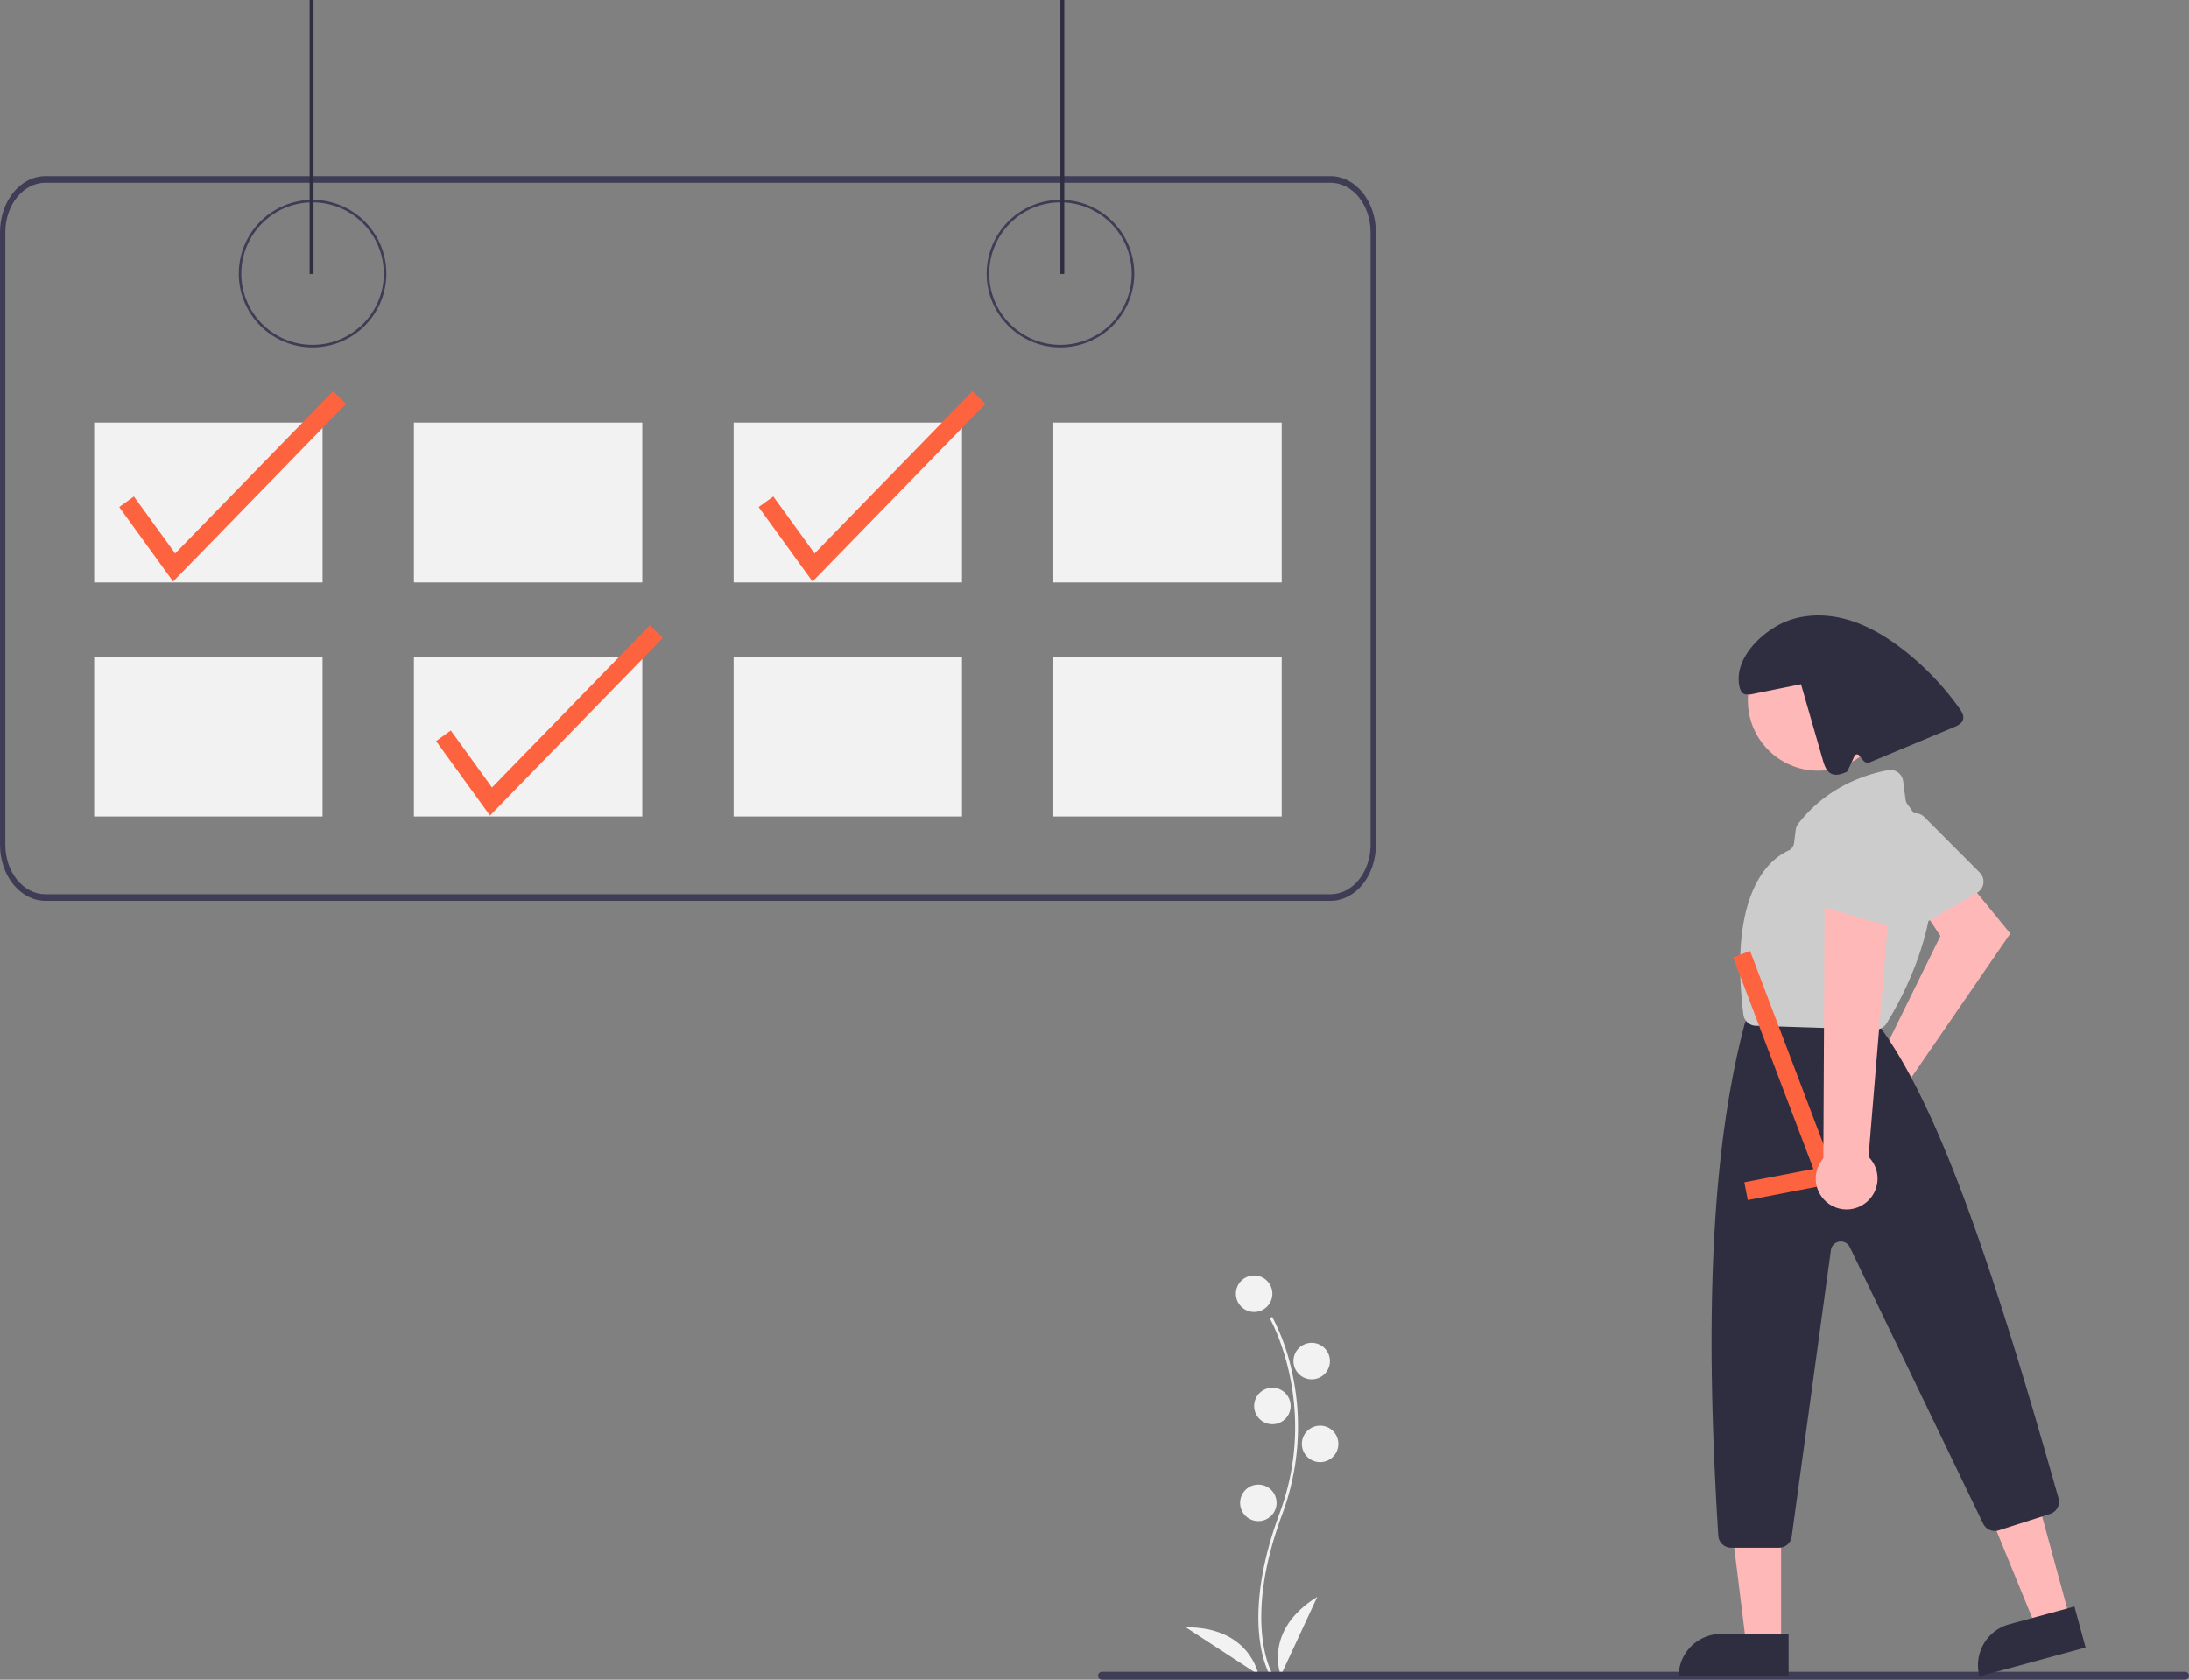 <svg xmlns="http://www.w3.org/2000/svg" data-name="Layer 1" width="766.847" height="588.524" viewBox="0 0 766.847 588.524" xmlns:xlink="http://www.w3.org/1999/xlink"><rect x="0" y="0" width="766.847" height="588.524" fill="#808080" stroke="none"/><g id="ad541598-f069-4770-8bea-87004c1f5716" data-name="Group 7"><path id="f29270bb-d112-452d-932b-13393490bccd-1542" data-name="Path 149" d="M661.4,742.552c-.111-.184-2.774-4.628-3.697-13.854-.846-8.465-.302-22.733,7.098-42.636,14.019-37.705-3.231-68.127-3.407-68.43l.851-.494a75.598,75.598,0,0,1,7.125,20.184,88.057,88.057,0,0,1-3.647,49.082c-13.994,37.641-3.59,55.459-3.484,55.635Z" transform="translate(-216.577 -155.738)" fill="#f2f2f2"/><circle id="fcebc901-c108-48a2-87e5-7ddb6540303c" data-name="Ellipse 19" cx="439.342" cy="453.287" r="6.393" fill="#f2f2f2"/><circle id="b5fd1405-e948-4f51-8090-73404e30ab37" data-name="Ellipse 20" cx="459.505" cy="476.892" r="6.393" fill="#f2f2f2"/><circle id="ac970879-223f-419f-9066-0afbab83f669" data-name="Ellipse 21" cx="445.735" cy="492.629" r="6.393" fill="#f2f2f2"/><circle id="a05fe744-c6b8-499a-b570-83da982f4ab7" data-name="Ellipse 22" cx="462.456" cy="505.907" r="6.393" fill="#f2f2f2"/><circle id="aa7e6742-c9e7-4b11-83e1-b132a19c1cd6" data-name="Ellipse 23" cx="440.817" cy="526.562" r="6.393" fill="#f2f2f2"/><path id="b97b0dec-9dc3-4d20-978e-1db07813fbb6-1543" data-name="Path 150" d="M665.262,742.785s-6.393-15.737,12.786-27.54Z" transform="translate(-216.577 -155.738)" fill="#f2f2f2"/><path id="adf0fd01-34d6-447b-82cb-31f3ba0f5028-1544" data-name="Path 151" d="M657.401,742.502s-2.91-16.735-25.429-16.591Z" transform="translate(-216.577 -155.738)" fill="#f2f2f2"/></g><path id="ab4f3350-d584-452d-9eac-b0b73bd1c74e-1545" data-name="Path 140" d="M326.072,277.457a25.846,25.846,0,1,1,25.846-25.846,25.846,25.846,0,0,1-25.846,25.846Zm0-50.8a24.955,24.955,0,1,0,24.955,24.955,24.955,24.955,0,0,0-24.955-24.955Z" transform="translate(-216.577 -155.738)" fill="#3f3d56"/><path id="b38c2432-9b55-44a1-a6c5-37f262cb8526-1546" data-name="Path 174" d="M588.072,277.457a25.846,25.846,0,1,1,25.846-25.846,25.846,25.846,0,0,1-25.846,25.846Zm0-50.8a24.955,24.955,0,1,0,24.955,24.955,24.955,24.955,0,0,0-24.955-24.955Z" transform="translate(-216.577 -155.738)" fill="#3f3d56"/><path id="b9a1c0cd-2b1d-41a9-871b-afddc5e936af-1547" data-name="Path 146" d="M682.702,217.47h-450.245c-8.765.015-15.868,8.79-15.88,19.62V451.747c.012,10.829,7.115,19.6,15.88,19.62h450.245c8.765-.015,15.868-8.79,15.88-19.62V237.089c-.012-10.829-7.115-19.6-15.88-19.62Zm14.014,234.277c-.01,9.556-6.277,17.3-14.012,17.311h-450.247c-7.735-.012-14-7.755-14.012-17.311V237.089c.009-9.556,6.277-17.3,14.012-17.311h450.245c7.735.012,14,7.755,14.012,17.311Z" transform="translate(-216.577 -155.738)" fill="#3f3d56"/><rect id="a89ccb60-c26f-4785-b3c5-3332740adbf1" data-name="Rectangle 21" x="33" y="148.068" width="80" height="56" fill="#f2f2f2"/><rect id="b7e05322-8b5b-4202-896a-d010557e20ee" data-name="Rectangle 30" x="145" y="148.068" width="80" height="56" fill="#f2f2f2"/><rect id="ad37576e-0400-4032-9a23-fea9f12fbce1" data-name="Rectangle 31" x="257" y="148.068" width="80" height="56" fill="#f2f2f2"/><rect id="aa533c7f-257d-4f82-9a34-f3791ed05f8e" data-name="Rectangle 32" x="369" y="148.068" width="80" height="56" fill="#f2f2f2"/><rect id="ab695b59-e86b-4a87-812a-08bf740c05b4" data-name="Rectangle 33" x="33" y="230.068" width="80" height="56" fill="#f2f2f2"/><rect id="a6c88313-aaf4-41f2-8928-a742f49a0902" data-name="Rectangle 34" x="145" y="230.068" width="80" height="56" fill="#f2f2f2"/><rect id="f58c3339-a4c0-4d62-ba2a-e54ff2bf716d" data-name="Rectangle 35" x="257" y="230.068" width="80" height="56" fill="#f2f2f2"/><rect id="a422fb6a-8004-41fc-ab64-b502da5703c1" data-name="Rectangle 36" x="369" y="230.068" width="80" height="56" fill="#f2f2f2"/><path id="e86106fc-25bd-447d-bb7e-e20bb3b23e30-1548" data-name="Path 168" d="M388.226,441.48l-18.885-26.081,5.144-3.724,14.456,19.963,55.317-56.832,4.55,4.43Z" transform="translate(-216.577 -155.738)" fill="#fe6340"/><path id="aa2d9f48-069a-485a-b75e-c70dd332b5e8-1549" data-name="Path 176" d="M501.226,359.48l-18.885-26.081,5.144-3.724,14.456,19.963,55.317-56.832,4.55,4.43Z" transform="translate(-216.577 -155.738)" fill="#fe6340"/><rect id="a17708df-8f3a-464e-8619-6278c337a09b" data-name="Rectangle 38" x="108.469" width="1.367" height="95.99" fill="#2f2e41"/><rect id="e9aa34a1-352e-42c8-a0fd-7deef0e48a7e" data-name="Rectangle 40" x="371.469" width="1.367" height="95.99" fill="#2f2e41"/><path id="fc392f67-ef8a-4310-beff-ce5a3a27e5fb-1550" data-name="Path 88" d="M981.958,744.259h-379.251a1.375,1.375,0,1,1,0-2.744h379.251a1.375,1.375,0,1,1,0,2.744Z" transform="translate(-216.577 -155.738)" fill="#3f3d56"/><path id="ba3ff805-5da2-4d08-bd39-7111d50a55d9-1551" data-name="Path 238" d="M277.226,359.48l-18.885-26.081,5.144-3.724,14.456,19.963,55.317-56.832,4.55,4.43Z" transform="translate(-216.577 -155.738)" fill="#fe6340"/><g id="b4e7e83f-48c8-42d0-a802-1200052d292a" data-name="Group 8"><path id="bdecccf6-f579-4d39-b60a-bacda51b23df-1552" data-name="Path 200" d="M872.826,528.524a10.531,10.531,0,0,1,1.621-.347l21.9-44.5-6.686-10.023,13.807-12.067,17.357,21.24-35.351,51.448a10.5,10.5,0,1,1-12.648-5.751Z" transform="translate(-216.577 -155.738)" fill="#ffb8b8"/><path id="b851710e-73ca-4439-b312-82ecd7f1d520-1553" data-name="Path 201" d="M910.209,467.742a4.513,4.513,0,0,1-1.016.8l-22.406,12.989a4.5,4.5,0,0,1-6.15-1.637q-.094-.162-.174-.331l-10.9-23.023a4.476,4.476,0,0,1,1.537-5.645l13.889-9.448a4.5,4.5,0,0,1,5.718.544l19.413,19.481a4.5,4.5,0,0,1,.086,6.269Z" transform="translate(-216.577 -155.738)" fill="#ccc"/><path id="ad151a06-cd68-422d-8460-5ec9215ef0ce-1554" data-name="Path 202" d="M941.669,722.713l-11.83,3.219-18.045-44.1,17.46-4.751Z" transform="translate(-216.577 -155.738)" fill="#ffb8b8"/><path id="a741d46f-b26c-45f0-81fb-c6a01d8961c3-1555" data-name="Path 203" d="M920.472,724.845l22.814-6.207,3.907,14.361L910.015,743.115a14.887,14.887,0,0,1,10.456-18.273h0Z" transform="translate(-216.577 -155.738)" fill="#2f2e41"/><path id="b643b79b-b2db-4e0a-a6b9-2a26cd7af685-1556" data-name="Path 204" d="M840.538,731.74h-12.261l-5.833-47.288h18.094Z" transform="translate(-216.577 -155.738)" fill="#ffb8b8"/><path id="a8551279-f8d8-4e53-ac0b-f4d7d43df3e0-1557" data-name="Path 205" d="M819.521,728.236h23.644v14.888H804.634a14.887,14.887,0,0,1,14.886-14.888Z" transform="translate(-216.577 -155.738)" fill="#2f2e41"/><circle id="ffb0ed30-f7ca-4f01-bb29-dfb3f0108b7e" data-name="Ellipse 33" cx="636.878" cy="245.451" r="24.561" fill="#ffb8b8"/><path id="fe8d7a91-2eb0-4840-bbb3-2ac5f6694a19-1558" data-name="Path 206" d="M839.787,698.024h-16.753a4.513,4.513,0,0,1-4.5-4.223c-4.992-79.361-2.072-136.289,9.19-179.153a4.692,4.692,0,0,1,.182-.552l.9-2.243a4.479,4.479,0,0,1,4.179-2.829h34.452a4.493,4.493,0,0,1,3.417,1.571l4.679,5.46c.091.106.177.215.259.329,21.1,29.426,40.011,86.954,61.912,164.278a4.485,4.485,0,0,1-2.958,5.517l-18,5.762a4.524,4.524,0,0,1-5.425-2.332l-46.723-96.907a3.5,3.5,0,0,0-6.62,1.046L844.246,694.133A4.517,4.517,0,0,1,839.787,698.024Z" transform="translate(-216.577 -155.738)" fill="#2f2e41"/><path id="ac260d39-3f12-4112-9245-19e088f5ff96-1559" data-name="Path 207" d="M873.645,516.455h-.141l-41.851-1.324a4.485,4.485,0,0,1-4.329-3.954c-5.3-42.941,9.244-54.445,15.746-57.4a3.46,3.46,0,0,0,2.012-2.743l.563-4.5a4.483,4.483,0,0,1,.889-2.186c10.194-13.205,24.113-17.434,31.5-18.778a4.493,4.493,0,0,1,5.217,3.628q.02.111.034.222l.843,6.463a3.559,3.559,0,0,0,.713,1.691c21.259,27.792-2.424,68.827-7.388,76.771h0A4.508,4.508,0,0,1,873.645,516.455Z" transform="translate(-216.577 -155.738)" fill="#ccc"/><path id="b7ced118-7cfa-4844-a3c8-435a3db4f4e2-1560" data-name="Path 239" d="M860.476,570.127l-31.619,6.093-1.201-6.236,24.202-4.665L823.729,491.167l5.938-2.251Z" transform="translate(-216.577 -155.738)" fill="#fe6340"/><path id="a52cfa20-9d3d-49ed-8bbb-6f27952576f3-1561" data-name="Path 208" d="M903.008,403.954a97.752,97.752,0,0,0-19.505-20.42c-6.2-4.841-13.1-8.978-20.709-10.956s-16.019-1.642-22.963,2.049-14.125,11.025-14.169,18.889c-.014,2.527.629,5.945,3.117,5.508l.72.1,18.007-3.637,7.669,26.616c.539,1.87,1.262,3.961,3.037,4.758,1.672.751,3.6.043,5.3-.663.278-.116,2.668-5.482,2.668-5.482a1,1,0,0,1,1.723-.288l1.42,1.775a2,2,0,0,0,2.332.6l29.366-12.259c1.353-.565,2.865-1.3,3.257-2.715C904.648,406.468,903.82,405.1,903.008,403.954Z" transform="translate(-216.577 -155.738)" fill="#2f2e41"/><path id="bd21c6a3-3a01-4e11-8b47-ec36a28067e7-1562" data-name="Path 211" d="M869.742,577.49a10.743,10.743,0,0,0,1.406-16.412l7.773-93.871-23.144,3.184-.44,91.2a10.8,10.8,0,0,0,14.4,15.9Z" transform="translate(-216.577 -155.738)" fill="#ffb8b8"/><path id="b8799e3f-759a-46c3-9e68-c27b7b779f3b-1563" data-name="Path 212" d="M880.434,480.724a4.513,4.513,0,0,1-1.28-.185l-24.846-7.308a4.5,4.5,0,0,1-3.047-5.587q.053-.179.12-.354l9.195-23.754a4.476,4.476,0,0,1,5.153-2.772l16.415,3.568a4.5,4.5,0,0,1,3.542,4.521l-.764,27.492a4.5,4.5,0,0,1-4.488,4.378Z" transform="translate(-216.577 -155.738)" fill="#ccc"/></g></svg>
